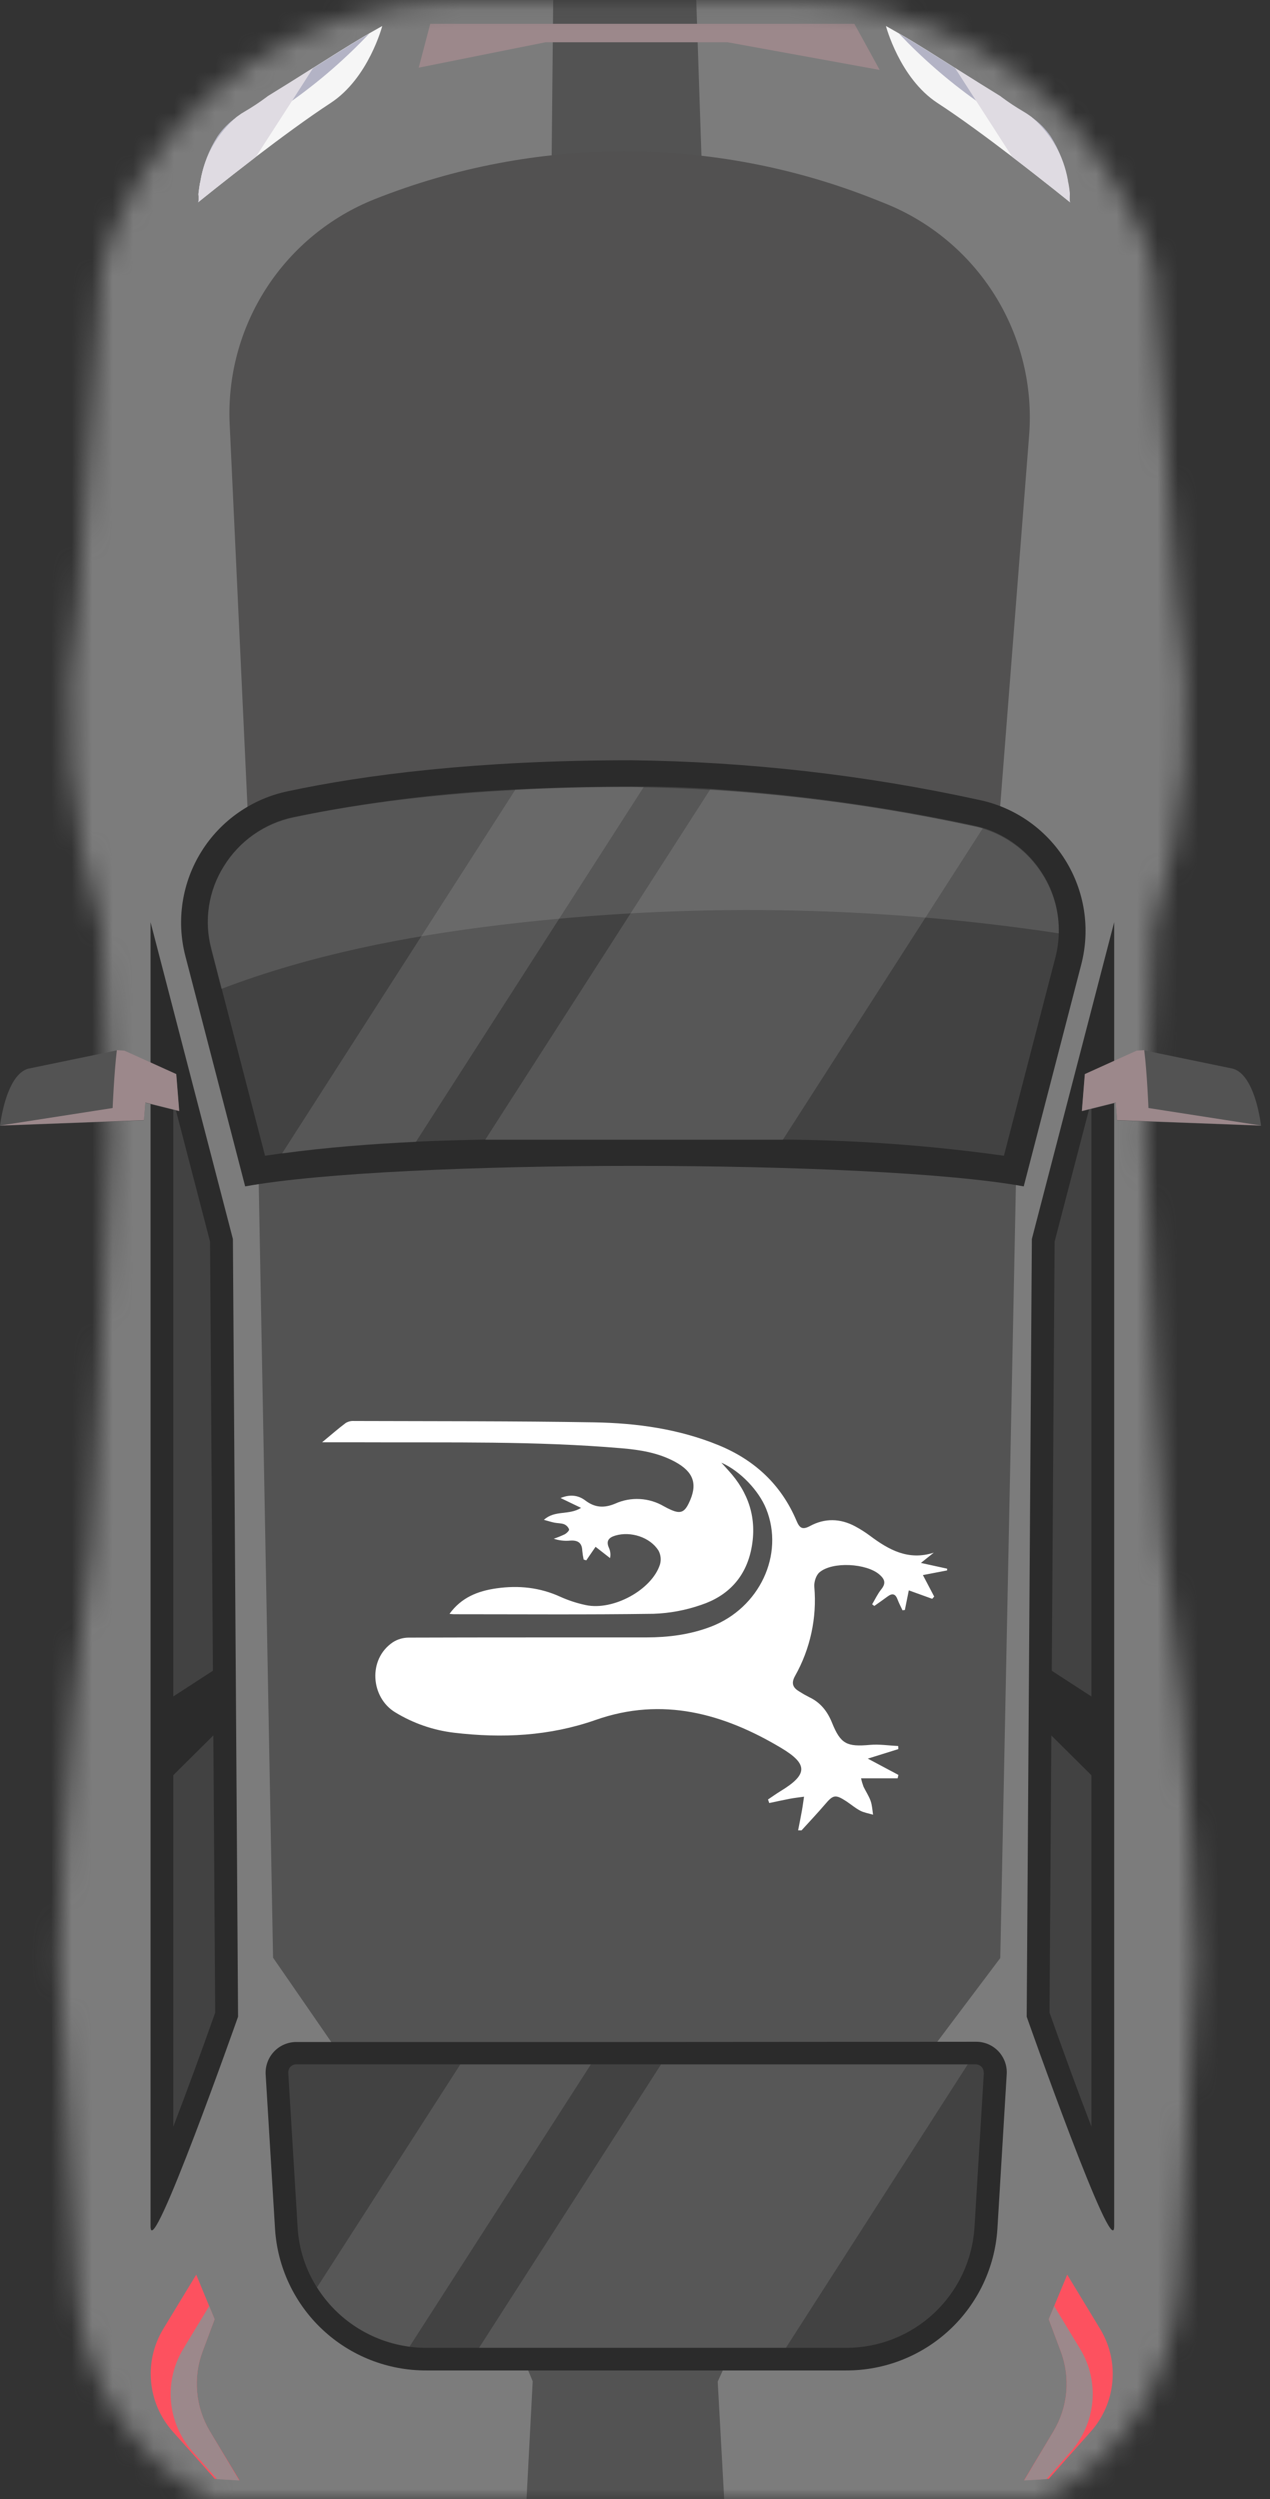 <svg width="62" height="122" viewBox="0 0 62 122" fill="none" xmlns="http://www.w3.org/2000/svg">
<rect x="0" y="0" width="62" height="122" fill="#333333" stroke="none"/>
<mask id="mask0_348_703" style="mask-type:luminance" maskUnits="userSpaceOnUse" x="2" y="0" width="57" height="122">
<path d="M55.909 55.514L56.302 45.368C57.915 40.138 58.305 34.607 57.442 29.202L56.31 13.148C56.12 11.978 55.323 10.375 54.29 8.698C52.684 6.095 50.448 3.938 47.787 2.429C45.127 0.92 42.128 0.106 39.07 0.064C33.815 -0.019 27.477 -0.023 22.098 0.064C18.541 0.096 15.072 1.177 12.126 3.171C9.179 5.164 6.886 7.982 5.532 11.272C5.274 11.876 5.083 12.506 4.962 13.152L3.838 29.202C2.975 34.607 3.365 40.138 4.978 45.368L5.391 55.514L4.875 67.495C4.747 72.749 4.318 77.99 3.59 83.194C3.218 85.826 2.9 95.39 2.9 95.65C2.9 96.03 3.379 104.896 3.726 111.577C3.97 116.121 6.523 120.112 10.336 122H50.91C54.744 120.112 57.293 116.105 57.541 111.577C57.905 104.896 58.367 96.03 58.367 95.65C58.367 95.39 58.045 85.826 57.677 83.194C56.946 77.99 56.516 72.749 56.389 67.495L55.909 55.514Z" fill="white"/>
</mask>
<g mask="url(#mask0_348_703)">
<path d="M59.053 51.759L59.491 40.968C61.306 35.428 61.747 29.53 60.776 23.781L59.504 6.727C58.797 2.55 54.819 -1.122 50.663 -1.432L41.161 -2.139C33.885 -2.69 26.578 -2.69 19.302 -2.139L10.597 -1.469C6.445 -1.151 2.475 2.526 1.768 6.698L0.496 23.777C-0.476 29.525 -0.037 35.423 1.777 40.964L2.227 51.759L1.649 64.508C1.505 70.096 1.02 75.67 0.198 81.199C-0.215 83.992 -0.574 86.499 -0.574 86.776C-0.574 87.189 -0.037 103.818 0.372 110.92C0.5 113.266 1.261 115.535 2.574 117.484C3.887 119.433 5.703 120.991 7.829 121.992H53.456C55.58 120.988 57.392 119.428 58.702 117.477C60.011 115.526 60.768 113.257 60.892 110.911C61.305 103.81 61.842 87.173 61.842 86.768C61.842 86.491 61.479 83.983 61.066 81.191C60.246 75.661 59.761 70.088 59.615 64.5L59.053 51.759Z" fill="#535353"/>
<g style="mix-blend-mode:multiply">
<path d="M33.868 -3.676L34.393 12.098L49.266 19.592L48.068 38.373L49.774 48.999L48.832 95.584C48.832 95.584 37.847 110.159 37.591 110.668C37.335 111.176 35.038 116.261 35.038 116.261L35.674 127.788L55.603 129.82L65.696 102.107L65.436 48.363L61.858 6.665L58.553 -3.167L33.868 -3.676Z" fill="#7C7C7C"/>
</g>
<g style="mix-blend-mode:multiply">
<path d="M27.043 -3.676L26.895 11.329L12.683 18.526L14.034 38.357L12.468 48.983L13.331 95.567C13.331 95.567 23.412 110.143 23.66 110.651C23.908 111.159 26.006 116.245 26.006 116.245L25.403 127.775L7.118 129.808L-2.14 109.3L-1.905 48.363L1.375 6.665L4.424 -3.167L27.043 -3.676Z" fill="#7C7C7C"/>
</g>
<path d="M12.187 41.637L11.212 20.699C11.104 18.359 11.729 16.043 12.999 14.074C14.27 12.106 16.124 10.583 18.302 9.718C26.13 6.613 34.848 6.613 42.677 9.718L43.176 9.917C45.41 10.803 47.301 12.382 48.572 14.421C49.843 16.46 50.428 18.853 50.241 21.249L48.638 41.79L12.187 41.637Z" fill="#525151"/>
<g style="mix-blend-mode:multiply">
<path d="M21.004 1.163H41.71L42.945 3.414L35.521 2.063H26.631L20.442 3.303L21.004 1.163Z" fill="#9C888B"/>
</g>
</g>
<path d="M30.803 37.113C23.222 37.113 17.773 37.832 14.055 38.625C13.189 38.805 12.369 39.158 11.644 39.664C10.918 40.169 10.303 40.816 9.835 41.566C9.366 42.316 9.055 43.153 8.919 44.026C8.783 44.9 8.825 45.792 9.044 46.648L11.969 57.915C19.277 56.58 42.669 56.58 49.977 57.915L52.79 47.066C53.01 46.209 53.054 45.316 52.919 44.441C52.783 43.567 52.471 42.729 52.002 41.979C51.533 41.229 50.917 40.582 50.19 40.077C49.463 39.572 48.642 39.22 47.775 39.043C42.198 37.825 36.511 37.179 30.803 37.113Z" fill="#2B2B2B"/>
<path opacity="0.11" d="M51.687 45.562C51.678 45.955 51.624 46.346 51.526 46.727L49.01 56.419C45.433 55.918 41.827 55.654 38.215 55.63H36.492H25.453H23.685C22.627 55.651 21.487 55.68 20.301 55.733C18.178 55.833 15.922 56.006 13.766 56.3L12.939 56.419L10.82 48.252L10.32 46.31C10.139 45.63 10.101 44.921 10.207 44.226C10.313 43.53 10.561 42.864 10.936 42.27C11.311 41.662 11.806 41.138 12.39 40.728C12.975 40.318 13.637 40.032 14.336 39.886C17.903 39.155 21.522 38.705 25.16 38.539C26.961 38.445 28.844 38.398 30.807 38.398C31.01 38.398 31.221 38.398 31.423 38.398C32.518 38.398 33.6 38.448 34.67 38.506C38.985 38.788 43.274 39.384 47.502 40.291C47.667 40.328 47.824 40.365 47.977 40.41C49.192 40.784 50.231 41.583 50.902 42.662C51.448 43.529 51.721 44.539 51.687 45.562Z" fill="white"/>
<path opacity="0.11" d="M51.688 45.562C42.667 44.198 33.504 44.059 24.446 45.149C19.823 45.703 15.154 46.615 10.812 48.272L10.312 46.331C10.132 45.651 10.093 44.941 10.199 44.246C10.305 43.551 10.553 42.885 10.928 42.29C11.303 41.683 11.798 41.158 12.383 40.748C12.967 40.339 13.629 40.052 14.328 39.906C18.93 38.919 24.47 38.423 30.804 38.423C36.419 38.492 42.012 39.129 47.498 40.324C48.197 40.467 48.858 40.752 49.442 41.16C50.027 41.567 50.522 42.09 50.899 42.695C51.439 43.552 51.714 44.549 51.688 45.562Z" fill="white"/>
<path opacity="0.11" d="M31.423 38.423L20.302 55.745C18.178 55.845 15.922 56.018 13.766 56.312L25.16 38.547C26.961 38.453 28.844 38.406 30.808 38.406C31.01 38.414 31.217 38.414 31.423 38.423Z" fill="white"/>
<path opacity="0.11" d="M47.977 40.435L38.215 55.643H36.492H25.453H23.685L34.67 38.539C38.985 38.821 43.274 39.417 47.502 40.324C47.672 40.352 47.825 40.39 47.977 40.435Z" fill="white"/>
<path d="M50.374 60.484L54.393 45.017V108.676C54.393 110.577 50.122 98.447 50.122 98.447L50.374 60.484Z" fill="#2B2B2B"/>
<path opacity="0.11" d="M53.282 103.814C52.633 102.124 51.906 100.141 51.237 98.249L51.485 60.612L53.282 53.713V103.814Z" fill="white"/>
<path d="M50.873 84.269L53.889 87.264L53.472 82.939L51.294 81.526L50.873 84.269Z" fill="#2B2B2B"/>
<path d="M11.37 60.484L7.35 45.017V108.676C7.35 110.577 11.622 98.447 11.622 98.447L11.37 60.484Z" fill="#2B2B2B"/>
<path opacity="0.11" d="M8.461 103.814C9.109 102.124 9.837 100.141 10.506 98.249L10.254 60.612L8.461 53.713V103.814Z" fill="white"/>
<path d="M10.865 84.269L7.849 87.264L8.267 82.939L10.444 81.526L10.865 84.269Z" fill="#2B2B2B"/>
<path d="M31.225 99.682H14.468C14.265 99.682 14.064 99.723 13.877 99.803C13.691 99.882 13.522 99.999 13.382 100.146C13.242 100.293 13.133 100.467 13.062 100.657C12.991 100.847 12.959 101.049 12.968 101.252L13.427 108.808C13.546 110.685 14.377 112.445 15.751 113.729C17.125 115.013 18.938 115.724 20.818 115.716H41.301C43.181 115.722 44.992 115.011 46.366 113.727C47.739 112.444 48.571 110.684 48.692 108.808L49.147 101.252C49.159 101.049 49.13 100.844 49.06 100.653C48.99 100.461 48.882 100.285 48.742 100.137C48.602 99.989 48.432 99.871 48.245 99.79C48.057 99.71 47.855 99.669 47.651 99.67L31.225 99.682Z" fill="#2B2B2B"/>
<path opacity="0.11" d="M48.031 101.182L47.573 108.739C47.471 110.332 46.765 111.826 45.6 112.918C44.435 114.009 42.898 114.616 41.301 114.613H20.818C20.542 114.613 20.266 114.595 19.992 114.56C19.073 114.439 18.192 114.117 17.412 113.617C16.631 113.117 15.971 112.452 15.476 111.668C14.916 110.787 14.59 109.777 14.53 108.735L14.072 101.178C14.07 101.073 14.108 100.971 14.179 100.893C14.215 100.855 14.259 100.825 14.307 100.804C14.355 100.783 14.408 100.773 14.46 100.773H47.639C47.692 100.774 47.744 100.785 47.792 100.806C47.84 100.828 47.884 100.859 47.92 100.897C47.956 100.936 47.983 100.982 48.001 101.031C48.019 101.081 48.026 101.134 48.023 101.187L48.031 101.182Z" fill="white"/>
<path d="M52.249 9.884C52.249 9.884 50.977 8.851 49.415 7.657C48.225 6.744 46.862 5.74 45.763 5.025C43.916 3.815 43.251 1.27 43.251 1.27L43.883 1.629L44.181 1.799C44.834 2.183 45.701 2.732 46.61 3.307C46.68 3.356 46.746 3.397 46.817 3.439C47.502 3.873 48.205 4.31 48.837 4.699L48.882 4.736C49.295 5.046 49.709 5.327 50.093 5.562C50.159 5.599 50.225 5.637 50.287 5.678C50.313 5.694 50.338 5.712 50.361 5.732C50.726 5.985 51.041 6.303 51.291 6.669C51.702 7.323 51.983 8.049 52.117 8.809C52.117 8.871 52.142 8.933 52.15 8.991C52.179 9.14 52.196 9.276 52.208 9.404C52.221 9.532 52.208 9.532 52.208 9.59C52.206 9.615 52.206 9.64 52.208 9.665V9.731C52.206 9.751 52.206 9.772 52.208 9.793V9.855C52.224 9.861 52.238 9.871 52.249 9.884Z" fill="#F6F6F6"/>
<path d="M52.249 9.884C51.812 8.107 49.862 6.45 48.283 5.36C48.065 5.211 47.85 5.058 47.639 4.905C46.285 3.94 45.027 2.845 43.883 1.637L44.181 1.807C44.834 2.191 45.701 2.741 46.61 3.315C46.681 3.364 46.747 3.406 46.817 3.447C47.503 3.881 48.205 4.319 48.837 4.707L48.883 4.744C49.227 4.998 49.584 5.234 49.953 5.451C50.068 5.517 50.18 5.59 50.287 5.67C50.313 5.686 50.338 5.704 50.361 5.723C50.726 5.977 51.041 6.295 51.291 6.661C51.702 7.314 51.983 8.041 52.117 8.801C52.117 8.863 52.142 8.925 52.15 8.983C52.179 9.132 52.196 9.268 52.208 9.396C52.221 9.524 52.208 9.524 52.208 9.582C52.206 9.607 52.206 9.632 52.208 9.656V9.722C52.206 9.743 52.206 9.764 52.208 9.784V9.846C52.225 9.855 52.239 9.868 52.249 9.884Z" fill="#B3B3C5"/>
<g style="mix-blend-mode:multiply">
<path d="M52.249 9.883C52.249 9.883 50.976 8.851 49.415 7.657L47.638 4.897L46.614 3.306C46.684 3.356 46.75 3.397 46.82 3.439C47.506 3.872 48.208 4.31 48.84 4.699L48.886 4.736C49.23 4.989 49.587 5.225 49.956 5.442C50.071 5.509 50.183 5.582 50.291 5.661C50.316 5.678 50.341 5.696 50.365 5.715C51.296 6.503 51.922 7.592 52.133 8.793C52.133 8.855 52.158 8.917 52.166 8.975C52.195 9.123 52.212 9.26 52.224 9.388C52.236 9.516 52.224 9.516 52.224 9.574C52.224 9.631 52.224 9.673 52.224 9.714C52.222 9.735 52.222 9.755 52.224 9.776V9.838C52.236 9.851 52.245 9.866 52.249 9.883Z" fill="#DFDBE2"/>
</g>
<path d="M9.663 9.884C9.663 9.884 10.936 8.851 12.493 7.657C13.687 6.744 15.051 5.74 16.145 5.025C17.996 3.815 18.661 1.27 18.661 1.27L18.025 1.629L17.732 1.799C17.079 2.183 16.212 2.732 15.299 3.307C15.232 3.354 15.163 3.399 15.092 3.439C14.406 3.873 13.708 4.31 13.072 4.699L13.026 4.736C12.613 5.046 12.2 5.327 11.816 5.562C11.75 5.599 11.684 5.637 11.622 5.678C11.596 5.694 11.571 5.712 11.547 5.732C11.183 5.985 10.868 6.303 10.618 6.669C10.206 7.323 9.926 8.049 9.791 8.809C9.791 8.871 9.762 8.933 9.754 8.991C9.729 9.14 9.713 9.276 9.696 9.404C9.68 9.532 9.696 9.532 9.696 9.59V9.665V9.793C9.694 9.813 9.694 9.834 9.696 9.855L9.663 9.884Z" fill="#F6F6F6"/>
<path d="M9.663 9.884C10.105 8.107 12.055 6.45 13.633 5.36C13.848 5.211 14.067 5.058 14.278 4.905C15.631 3.94 16.887 2.845 18.029 1.637L17.736 1.807C17.083 2.191 16.216 2.741 15.303 3.315C15.236 3.363 15.167 3.407 15.096 3.447C14.41 3.881 13.712 4.319 13.076 4.707L13.03 4.744C12.686 4.998 12.329 5.234 11.96 5.451C11.844 5.515 11.732 5.589 11.626 5.67C11.6 5.686 11.575 5.704 11.551 5.723C11.187 5.977 10.872 6.295 10.622 6.661C10.21 7.314 9.93 8.041 9.796 8.801C9.796 8.863 9.767 8.925 9.758 8.983C9.734 9.132 9.717 9.268 9.701 9.396C9.684 9.524 9.701 9.524 9.701 9.582V9.656V9.784C9.698 9.805 9.698 9.826 9.701 9.846L9.663 9.884Z" fill="#B3B3C5"/>
<g style="mix-blend-mode:multiply">
<path d="M9.663 9.883C9.663 9.883 10.936 8.851 12.493 7.657L14.274 4.897C14.617 4.364 14.96 3.835 15.294 3.306C15.228 3.354 15.159 3.398 15.088 3.439C14.402 3.872 13.704 4.31 13.068 4.699L13.022 4.736C12.678 4.989 12.321 5.225 11.952 5.442C11.835 5.507 11.723 5.58 11.617 5.661C11.592 5.678 11.567 5.696 11.543 5.715C10.618 6.505 9.999 7.594 9.791 8.793C9.791 8.855 9.762 8.917 9.754 8.975C9.729 9.123 9.713 9.26 9.696 9.388C9.68 9.516 9.696 9.516 9.696 9.574C9.696 9.631 9.696 9.673 9.696 9.714V9.776C9.694 9.797 9.694 9.817 9.696 9.838L9.663 9.883Z" fill="#DFDBE2"/>
</g>
<path opacity="0.11" d="M28.845 100.777L19.992 114.555C19.073 114.434 18.192 114.112 17.412 113.613C16.631 113.113 15.97 112.447 15.476 111.663L22.47 100.777H28.845Z" fill="white"/>
<path opacity="0.11" d="M47.242 100.777L38.368 114.609H23.388L32.27 100.777H47.242Z" fill="white"/>
<path d="M61.565 54.956L54.542 54.692L54.472 53.833L52.819 54.246L52.964 52.445L55.492 51.3L55.864 51.275L60.202 52.172C61.074 52.44 61.441 54.035 61.565 54.956Z" fill="#535353"/>
<g style="mix-blend-mode:multiply">
<path d="M61.561 54.944L54.538 54.68L54.468 53.821L52.815 54.234L52.96 52.432L55.488 51.288L55.86 51.263C56 52.391 56.066 54.089 56.066 54.089L61.561 54.944Z" fill="#9C888B"/>
</g>
<path d="M0 54.956L7.023 54.692L7.094 53.833L8.746 54.246L8.601 52.445L6.073 51.3L5.701 51.275L1.363 52.172C0.492 52.44 0.124 54.035 0 54.956Z" fill="#535353"/>
<g style="mix-blend-mode:multiply">
<path d="M0.004 54.944L7.027 54.68L7.097 53.821L8.75 54.234L8.605 52.432L6.077 51.288L5.705 51.263C5.569 52.391 5.499 54.089 5.499 54.089L0.004 54.944Z" fill="#9C888B"/>
</g>
<path d="M53.262 118.687L51.196 121.008H51.084L49.998 121.075L51.431 118.687C51.782 118.104 51.996 117.448 52.056 116.771C52.117 116.093 52.024 115.411 51.782 114.774L51.2 113.217L51.464 112.572L52.101 111.04L53.716 113.704C54.181 114.475 54.387 115.374 54.305 116.27C54.224 117.166 53.858 118.013 53.262 118.687Z" fill="#FD515F"/>
<g style="mix-blend-mode:multiply">
<path d="M52.282 119.666L51.088 121.021L50.001 121.087L51.431 118.687C51.781 118.104 51.995 117.449 52.056 116.771C52.117 116.093 52.023 115.411 51.782 114.775L51.199 113.217L51.464 112.573L52.736 114.675C53.202 115.447 53.409 116.347 53.328 117.245C53.246 118.143 52.879 118.991 52.282 119.666Z" fill="#9C888B"/>
</g>
<path d="M8.423 118.687L10.489 121.008H10.605L11.687 121.075L10.245 118.687C9.896 118.103 9.682 117.448 9.622 116.771C9.561 116.093 9.654 115.411 9.894 114.774L10.477 113.217L10.212 112.572L9.58 111.04L7.961 113.704C7.497 114.476 7.292 115.375 7.376 116.271C7.459 117.167 7.826 118.014 8.423 118.687Z" fill="#FD515F"/>
<g style="mix-blend-mode:multiply">
<path d="M9.395 119.666L10.593 121.021L11.675 121.087L10.246 118.687C9.896 118.103 9.683 117.448 9.622 116.771C9.561 116.093 9.654 115.411 9.895 114.775L10.477 113.217L10.213 112.573L8.94 114.675C8.475 115.447 8.267 116.347 8.349 117.245C8.431 118.143 8.797 118.991 9.395 119.666Z" fill="#9C888B"/>
</g>
<path d="M38.963 89.349C39.025 89.032 39.09 88.717 39.146 88.4C39.188 88.171 39.217 87.939 39.252 87.707C39.02 87.74 38.788 87.765 38.559 87.808C38.222 87.872 37.889 87.947 37.554 88.017C37.533 87.96 37.513 87.902 37.493 87.844C37.699 87.706 37.9 87.561 38.111 87.432C39.425 86.632 39.471 86.126 38.14 85.33C35.324 83.646 32.334 82.817 29.087 83.958C26.822 84.754 24.517 84.862 22.169 84.585C21.149 84.464 20.167 84.123 19.291 83.587C18.104 82.869 17.941 80.998 19.184 80.165C19.41 80.022 19.671 79.945 19.939 79.942C23.809 79.928 27.679 79.935 31.551 79.932C32.627 79.932 33.682 79.797 34.694 79.412C37.078 78.504 38.306 75.892 37.403 73.654C37.045 72.766 36.144 71.813 35.216 71.401C35.373 71.575 35.46 71.674 35.551 71.771C36.551 72.859 36.968 74.124 36.685 75.584C36.415 76.982 35.548 77.908 34.225 78.346C33.476 78.606 32.693 78.753 31.9 78.779C28.652 78.827 25.401 78.8 22.153 78.8C22.098 78.8 22.043 78.791 21.944 78.782C22.527 77.98 23.325 77.667 24.235 77.537C25.319 77.382 26.358 77.491 27.363 77.952C27.758 78.129 28.17 78.264 28.593 78.353C29.931 78.642 31.821 77.612 32.219 76.372C32.285 76.145 32.259 75.902 32.148 75.694C31.734 75.037 30.789 74.74 30.043 74.96C29.721 75.056 29.574 75.22 29.728 75.561C29.799 75.717 29.818 75.892 29.782 76.06L29.075 75.509L28.621 76.171L28.494 76.132C28.462 75.989 28.439 75.844 28.426 75.699C28.413 75.302 28.196 75.179 27.827 75.207C27.559 75.232 27.289 75.201 27.034 75.115C27.219 75.052 27.401 74.978 27.578 74.894C27.665 74.845 27.797 74.716 27.782 74.657C27.76 74.601 27.727 74.55 27.686 74.507C27.644 74.464 27.593 74.43 27.538 74.407C27.395 74.352 27.227 74.362 27.073 74.331C26.918 74.3 26.783 74.256 26.553 74.193C27.09 73.703 27.766 73.984 28.367 73.609L27.366 73.127C27.828 72.938 28.232 72.986 28.579 73.251C29.044 73.602 29.497 73.628 30.034 73.401C30.411 73.231 30.824 73.154 31.237 73.177C31.65 73.199 32.052 73.321 32.408 73.53C32.522 73.594 32.638 73.653 32.755 73.704C33.207 73.904 33.408 73.83 33.621 73.392C34.078 72.462 33.875 71.858 32.953 71.358C32.133 70.914 31.238 70.774 30.328 70.697C26.15 70.339 21.961 70.428 17.775 70.408C17.131 70.408 16.488 70.408 15.724 70.408C16.172 70.036 16.516 69.735 16.881 69.462C17.004 69.39 17.146 69.357 17.288 69.367C21.201 69.381 25.115 69.367 29.027 69.434C31.095 69.471 33.142 69.755 35.082 70.55C36.846 71.274 38.141 72.481 38.885 74.24C39.035 74.595 39.17 74.696 39.548 74.492C40.268 74.104 41.021 74.121 41.746 74.509C42 74.645 42.243 74.8 42.474 74.972C43.394 75.66 44.348 76.193 45.585 75.795L44.958 76.296L46.237 76.576V76.662L45.055 76.889L45.606 77.939L45.509 78.048L44.367 77.635C44.298 77.977 44.236 78.285 44.174 78.594L44.059 78.608C43.978 78.434 43.886 78.261 43.821 78.088C43.724 77.818 43.578 77.752 43.338 77.929C43.122 78.089 42.904 78.241 42.683 78.397L42.577 78.316C42.723 78.07 42.846 77.805 43.024 77.583C43.26 77.29 43.197 77.092 42.932 76.862C42.304 76.317 40.646 76.215 40.008 76.754C39.835 76.898 39.734 77.232 39.754 77.465C39.886 78.978 39.557 80.496 38.81 81.819C38.617 82.17 38.705 82.383 39.011 82.567C39.169 82.668 39.331 82.761 39.499 82.846C40.054 83.106 40.393 83.539 40.618 84.097C41.038 85.137 41.341 85.281 42.475 85.178C42.927 85.138 43.391 85.212 43.85 85.234L43.855 85.384L42.366 85.849L43.86 86.645L43.821 86.81H42.036C42.066 86.949 42.106 87.085 42.155 87.218C42.267 87.451 42.415 87.668 42.502 87.912C42.577 88.124 42.588 88.36 42.621 88.586C42.412 88.523 42.188 88.49 41.996 88.391C41.755 88.266 41.546 88.083 41.317 87.932C40.785 87.586 40.675 87.611 40.277 88.081C39.907 88.514 39.514 88.929 39.13 89.352L38.963 89.349Z" fill="white"/>
</svg>
